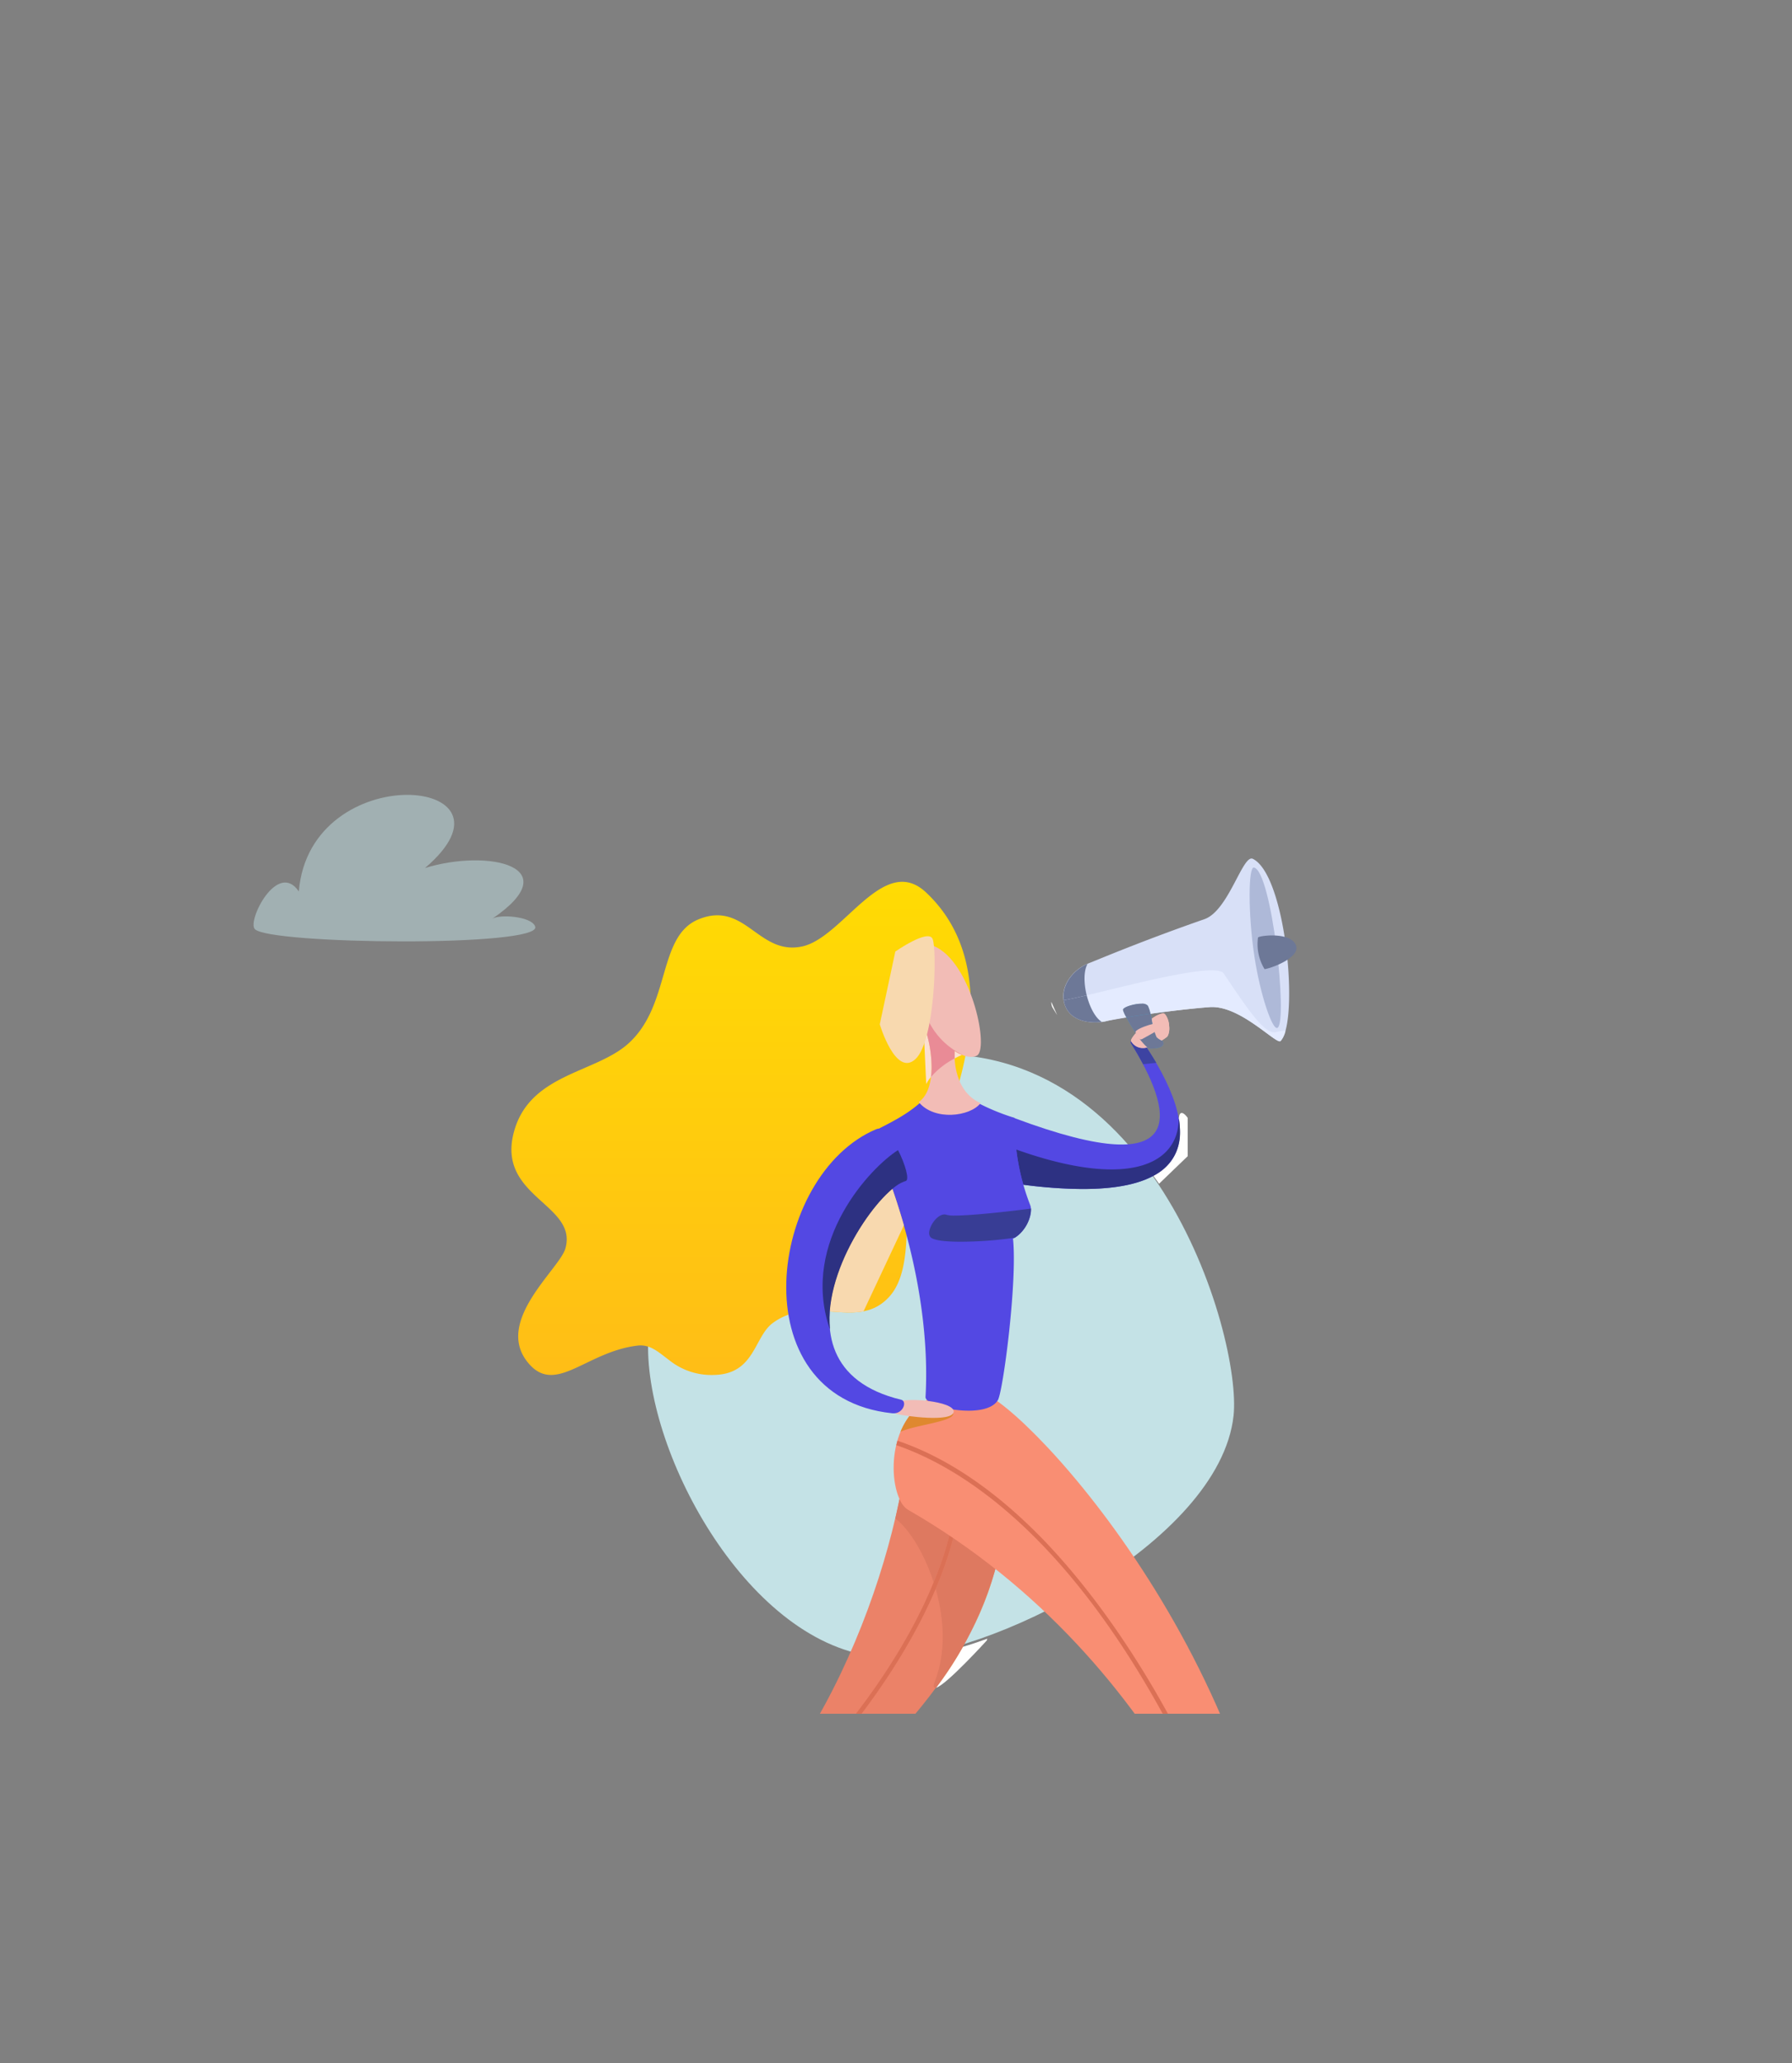 <svg xmlns="http://www.w3.org/2000/svg" xmlns:xlink="http://www.w3.org/1999/xlink" width="318" height="366" viewBox="0 0 318 366">
  <rect x="0" y="0" width="318" height="366" fill="#808080" stroke="none"/>
  <defs>
    <clipPath id="clip-path">
      <rect id="bg" width="260" height="260" rx="12" fill="#fff"/>
    </clipPath>
    <clipPath id="clip-path-2">
      <path id="Clip_1259" data-name="Clip 1259" d="M0,8.687A79.8,79.8,0,0,0,4.72,1.446C6.16,1.02,7.6.537,9.08,0L9,.3S1.76,8.266,0,8.687Z" transform="translate(0.32 0.091)" fill="none"/>
    </clipPath>
    <linearGradient id="linear-gradient" x1="0.5" x2="0.5" y2="1" gradientUnits="objectBoundingBox">
      <stop offset="0" stop-color="#ffdd02"/>
      <stop offset="1" stop-color="#ffbc17"/>
    </linearGradient>
    <clipPath id="clip-_5_illustration">
      <rect width="318" height="366"/>
    </clipPath>
  </defs>
  <g id="_5_illustration" data-name="#5_illustration" clip-path="url(#clip-_5_illustration)">
    <g id="right-sidebar" transform="translate(361 51)">
      <g id="refer-friend-card" transform="translate(-334 -7)">
        <g id="illustration">
          <g id="illustration-2" data-name="illustration" clip-path="url(#clip-path)">
            <g id="illustration-3" data-name="illustration" transform="translate(18 97)">
              <g id="Group_1257" data-name="Group 1257" transform="translate(58.4 46)">
                <path id="Fill_1254" data-name="Fill 1254" d="M0,52.21c.16,20.354,19.022,53.929,42.16,54.776,17.384.635,59.264-20.175,61.742-42.857C105.422,50.183,89.118-6.8,43.68.671,24.618,3.806-.2,26.645,0,52.21Z" transform="translate(11.6 0)" fill="#c4e2e6"/>
                <path id="Fill_1255" data-name="Fill 1255" d="M9.439,2.608c-.52,1.9-8,13.117-9.08,12.9C-1.561,15.134,4.759.5,6.4.1a2.312,2.312,0,0,1,3.04,2.508" transform="translate(0.161 151.521)" fill="#784b63"/>
                <path id="Fill_1256" data-name="Fill 1256" d="M67.38,12.72C63.02,53.079,3.62,82.977,1.42,81.906s-1.56-2.532,0-3.2C31.26,65.647,46.94,24.786,50.18.722c.52-3.69,17.68,7.751,17.2,12" transform="translate(7.14 71.675)" fill="#eb8268"/>
              </g>
              <g id="Group_1260" data-name="Group 1260" transform="translate(120.8 149.6)">
                <path id="Clip_1259-2" data-name="Clip 1259" d="M0,8.687A79.8,79.8,0,0,0,4.72,1.446C6.16,1.02,7.6.537,9.08,0L9,.3S1.76,8.266,0,8.687Z" transform="translate(0.32 0.091)" fill="none"/>
                <g id="Group_1260-2" data-name="Group 1260" clip-path="url(#clip-path-2)">
                  <path id="Fill_1258" data-name="Fill 1258" d="M0,8.687H9.08V0H0Z" transform="translate(0.32 0.091)" fill="#fffffe"/>
                </g>
              </g>
              <g id="Group_1273" data-name="Group 1273" transform="translate(62.8 124.2)">
                <path id="Fill_1263" data-name="Fill 1263" d="M0,21.074A63.918,63.918,0,0,0,10.52,0a58.185,58.185,0,0,1-5.8,13.832A79.8,79.8,0,0,1,0,21.074" transform="translate(58.32 13.104)" fill="#efa630"/>
                <path id="Fill_1265" data-name="Fill 1265" d="M.24,1.2h0L0,.452Q.6.236,1.2,0C1,.3.72.682.48,1.123L.24,1.2" transform="translate(0.16 74.177)" fill="#fffffe"/>
                <path id="Fill_1266" data-name="Fill 1266" d="M0,1.695C.24,1.254.52.873.72.572,1.2.39,1.64.2,2.12,0V.162a1.217,1.217,0,0,0,.16.624Q1.14,1.273,0,1.695" transform="translate(0.64 73.605)" fill="#784b63"/>
                <path id="Fill_1267" data-name="Fill 1267" d="M.28.624A1.217,1.217,0,0,1,.12,0,1.214,1.214,0,0,0,.28.623h0" transform="translate(2.64 73.767)" fill="#efa630"/>
                <path id="Fill_1268" data-name="Fill 1268" d="M.261,26.587c-.32,0-.36-.354-.04-1.208,2-5.19,1.6-11.136.12-16.339A63.676,63.676,0,0,0,3.461,0c2.6,1.768,5.08,3.6,7.48,5.5A63.918,63.918,0,0,1,.421,26.569a1.164,1.164,0,0,1-.16.018" transform="translate(57.899 7.609)" fill="#de7960"/>
                <path id="Fill_1269" data-name="Fill 1269" d="M0,3.481H0C.28,2.3.52,1.138.76,0h0C.52,1.137.28,2.3,0,3.481" transform="translate(51.08 0.695)" fill="#df882f"/>
                <path id="Fill_1270" data-name="Fill 1270" d="M6.8,14.788C5.12,9.584,2.4,5.277,0,3.481.28,2.3.52,1.137.76,0A4.111,4.111,0,0,0,2.24,1.9c2.56,1.456,5,2.975,7.36,4.552a59.532,59.532,0,0,1-2.8,8.336" transform="translate(51.08 0.695)" fill="#de7960"/>
                <path id="Fill_1271" data-name="Fill 1271" d="M.2.281v0" transform="translate(2.56 73.486)" fill="#df882f"/>
                <path id="Fill_1272" data-name="Fill 1272" d="M.16,67.243A1.214,1.214,0,0,1,0,66.62v-.162c11.52-4.9,24.44-14.988,35.8-28.066C44.52,28.417,51.2,17.95,55.12,8.336A59.532,59.532,0,0,0,57.92,0c.2.153.44.308.68.462A63.676,63.676,0,0,1,55.48,9.5C45.76,32.378,21.64,58.181.16,67.243" transform="translate(2.76 7.148)" fill="#db7055"/>
              </g>
              <g id="Group_1277" data-name="Group 1277" transform="translate(113.2 105.2)">
                <path id="Fill_1274" data-name="Fill 1274" d="M2.6.084c2.56,1.364,10.8,13.414,10,14.8S.6,5.4.2,4.083c-.88-2.731,1.44-4.5,2.4-4" transform="translate(67.124 115.094)" fill="#784b63"/>
                <path id="Fill_1276" data-name="Fill 1276" d="M6.138,1.9c-8.12,4.687-6.92,17.686-3.6,19.6,47.2,27.144,63.6,76.852,65.2,94.382.16,1.693,1.96.613,2-1.2C71.378,55.367,26.5,6.057,16.538,1.1c-3.44-1.716-6.6-1.4-10.4.8" transform="translate(0.382 0.103)" fill="#f98e73"/>
              </g>
              <g id="Group_1286" data-name="Group 1286" transform="translate(113.4 108.8)">
                <path id="Fill_1280" data-name="Fill 1280" d="M.92,10.984A50.492,50.492,0,0,0,0,0,75.821,75.821,0,0,1,1.76,9.635a2.942,2.942,0,0,0-.84,1.349" transform="translate(66.16 102.45)" fill="#fffffe"/>
                <path id="Fill_1281" data-name="Fill 1281" d="M.4,2.692h0l-.04,0A.429.429,0,0,1,0,2.256a6.658,6.658,0,0,0,.08-.907A2.942,2.942,0,0,1,.92,0V.119A19.43,19.43,0,0,1,.8,2.326a.393.393,0,0,1-.4.366" transform="translate(67 112.085)" fill="#784b63"/>
                <path id="Fill_1282" data-name="Fill 1282" d="M1.76,9.758V9.639A75.821,75.821,0,0,0,0,0V0A71.628,71.628,0,0,1,1.76,9.756h0" transform="translate(66.16 102.446)" fill="#f4b927"/>
                <path id="Fill_1284" data-name="Fill 1284" d="M0,4.177A12.474,12.474,0,0,1,2.56.238C3.64.12,5,0,6.2,0h.12c1.64,0,3,.214,3.04.9C9.52,2.388,2.8,2.91,0,4.177" transform="translate(1.4 0.004)" fill="#df882f"/>
                <path id="Fill_1285" data-name="Fill 1285" d="M67.28,106.439a71.627,71.627,0,0,0-1.76-9.756c-2.16-12.276-8-29.515-17.68-47.23C29.68,15.955,11.12,4.606,0,.787A5.766,5.766,0,0,0,.2,0C8.92,2.94,17.56,8.786,25.96,17.417c8,8.266,15.84,19.212,22.6,31.653C59.8,69.756,67.4,93.26,67.28,106.439" transform="translate(0.64 5.763)" fill="#db7055"/>
              </g>
              <g id="Group_1290" data-name="Group 1290" transform="translate(45.6 15.2)">
                <path id="Fill_1287" data-name="Fill 1287" d="M51.565,11.474c7.32-1.552,14.44-16.674,22-9.6,18.24,17.09-.36,49.964-2.4,52.4s.6,13.92-4,19.2c-2.92,3.323-6.48,3.048-10.28,2.772-3.44-.252-7.08-.506-10.52,2.028-3.32,2.446-3.16,9.057-10.4,9.2a11.939,11.939,0,0,1-7.96-2.616c-1.92-1.427-3.36-2.855-5.64-2.584-9.24,1.089-14.72,9.123-19.6,2.8-5.64-7.285,5.76-16.4,6.8-20,2.28-7.86-12-9.084-9.2-20.4,2.64-10.658,14.48-10.654,20.4-16,7.56-6.824,5.12-18.97,12.4-22,4.44-1.846,7.2.141,9.96,2.127,2.4,1.717,4.84,3.436,8.44,2.673" transform="translate(0.155 0.225)" fill="url(#linear-gradient)"/>
                <path id="Fill_1289" data-name="Fill 1289" d="M5.565,13.884c32.48,12.174,27.88-1.677,20.8-13.2-.48-.758,1.64-.876,2-.4,10.2,14.86,13.88,31.872-28,24.4-1.8-.323,3.56-11.406,5.2-10.8" transform="translate(83.755 28.215)" fill="#5348e3"/>
              </g>
              <g id="Group_1295" data-name="Group 1295" transform="translate(135.2 56.4)">
                <path id="Fill_1291" data-name="Fill 1291" d="M1,12.556c-.32-.474-.68-.943-1-1.41a8.366,8.366,0,0,0,4.72-7.83A15.733,15.733,0,0,0,4.52.992C4.56.264,4.76.013,5,0h.04c.48.025,1.04.867,1.04.867v6.8L1,12.556" transform="translate(24.48 0.032)" fill="#fffffe"/>
                <path id="Fill_1294" data-name="Fill 1294" d="M11.8,12.494a83.237,83.237,0,0,1-10.56-.758A38.179,38.179,0,0,1,0,5.5C6.92,7.96,12.52,9.022,16.88,9.022c8,0,11.8-3.63,11.92-8.748,0-.1.04-.19.04-.274a15.733,15.733,0,0,1,.2,2.325c0,5.906-4.48,10.17-17.24,10.17" transform="translate(0.16 1.024)" fill="#2d3182"/>
              </g>
              <g id="Group_1299" data-name="Group 1299" transform="translate(109.2 38.4)">
                <path id="Fill_1296" data-name="Fill 1296" d="M.014,4.926c-.32-.842,5.04-5.771,6-4.8.92.971.96,3.434.4,4a12.548,12.548,0,0,1-4,2,2.394,2.394,0,0,1-2.4-1.2" transform="translate(46.506 0.373)" fill="#f2bcb6"/>
                <path id="Fill_1298" data-name="Fill 1298" d="M0,5.853C8.8,25.8,10.4,42.364,9.8,52.67c-.12,1.9,10.76,4.121,12.84.572.92-1.562,3.48-21.036,2.68-28.648,1.92-.81,3.76-4.185,3.04-5.984A40.72,40.72,0,0,1,25.6,3.178,38.434,38.434,0,0,1,18.8.366c-.48-.286-.92-.035-1.36.216-.4.257-.8.514-1.12.2C15-.513,11.92.03,11.12.778c-.28.284-.76.084-1.2-.116C9.52.473,9.12.284,8.84.5,6.48,2.557,4.2,3.744,0,5.853" transform="translate(0.24 15.721)" fill="#5348e3"/>
              </g>
              <g id="Group_1304" data-name="Group 1304" transform="translate(119.6 73.2)">
                <path id="Fill_1302" data-name="Fill 1302" d="M0,5.172A6.353,6.353,0,0,0,2.88,0,6.353,6.353,0,0,1,0,5.172" transform="translate(15.48 0.186)" fill="#4a5256"/>
                <path id="Fill_1303" data-name="Fill 1303" d="M5.56,5.883c-2.48,0-4.64-.2-5.28-.77A1.118,1.118,0,0,1,0,4.371v-.06C.04,3.029,1.44,1.046,2.72,1.046a1.021,1.021,0,0,1,.36.066,5.571,5.571,0,0,0,1.48.132C8,1.244,15.72.319,18.08,0A6.353,6.353,0,0,1,15.2,5.172a67.743,67.743,0,0,1-9.64.71" transform="translate(0.28 0.186)" fill="#383d95"/>
              </g>
              <g id="Group_1309" data-name="Group 1309" transform="translate(113.2 11.2)">
                <path id="Fill_1305" data-name="Fill 1305" d="M.869,2.487c1.36.379,9.8,1.532,10.04-.382C11.109.19,2.029-.56.949.45-.091,1.46-.491,2.107.869,2.487" transform="translate(0.131 96.141)" fill="#f2bcb6"/>
                <path id="Fill_1307" data-name="Fill 1307" d="M4.546,18.567c-2.8,1.05-5.4,4.211-4.28,7.412,1.08,3.2,5.24,3.448,7.6,2.808a182.2,182.2,0,0,1,18.2-2.433c2.64-.142,5.48,1.445,7.8,3.034,2.48,1.678,4.32,3.355,4.68,2.992,3.32-3.4,1.04-29.4-4.92-32.326-1.8-.876-4.28,9.218-8.6,10.71-11.2,3.895-19.16,7.3-20.48,7.8" transform="translate(30.494 0.092)" fill="#d8e0f7"/>
                <path id="Fill_1308" data-name="Fill 1308" d="M0,1.113c.04.659,3.64,6.817,4.76,6.83,1.08.012,2.2-.1,2.4-.784.16-.685-.68-.59-1.2-1.208S5,1.206,4.4.341-.079.454,0,1.113" transform="translate(41.079 25.842)" fill="#49a1cd"/>
              </g>
              <g id="Group_1322" data-name="Group 1322" transform="translate(141.2 29.8)">
                <path id="Fill_1313" data-name="Fill 1313" d="M2.18,4.068C1.54,2.839.82,1.6.06.394A.35.35,0,0,1,.06,0a2.4,2.4,0,0,0,2.2,1.205,1.489,1.489,0,0,0,.2-.01,1.526,1.526,0,0,0,.36-.077c.6.9,1.16,1.808,1.72,2.716l-2.36.234" transform="translate(14.46 13.904)" fill="#3d43a2"/>
                <path id="Fill_1314" data-name="Fill 1314" d="M2.211,6.136a2.391,2.391,0,0,1-2.2-1.205V4.926C-.082,4.657.417,4,.851,3.5A11.189,11.189,0,0,0,2.891,6.016l-.055.016-.065.017a1.521,1.521,0,0,1-.36.077A1.492,1.492,0,0,1,2.211,6.136Zm3.2-1.321h0c-.061-.037-.13-.073-.2-.111a2.158,2.158,0,0,1-.676-.484,9.908,9.908,0,0,1-.81-2.9l0-.014L3.651.97A4.353,4.353,0,0,1,5.691,0a.434.434,0,0,1,.32.126,3.6,3.6,0,0,1,.755,2.152,2.751,2.751,0,0,1-.355,1.848,5.679,5.679,0,0,1-1,.688Z" transform="translate(14.509 8.973)" fill="#f2bcb6"/>
                <path id="Fill_1315" data-name="Fill 1315" d="M4.28,6.154H4.16a.806.806,0,0,1-.44-.2A10.912,10.912,0,0,1,1.68,3.445,28.934,28.934,0,0,1,0,.629C1.24.428,2.72.212,4.28,0c.08.288.12.6.2.912a11.743,11.743,0,0,0,.88,3.249,3.063,3.063,0,0,0,.88.6c.24.134.4.284.32.613-.2.652-1.2.785-2.28.785" transform="translate(13.68 9.032)" fill="#6d7897"/>
                <path id="Fill_1316" data-name="Fill 1316" d="M1.054,2.349.214.982A2.017,2.017,0,0,1,.014,0l1.04,2.349" transform="translate(0.346 6.918)" fill="#fffffe"/>
                <path id="Fill_1318" data-name="Fill 1318" d="M.04,6.458A4.347,4.347,0,0,1,0,5.74C0,3.224,2.04.952,4.28,0c-.72,1.256-.68,3.487-.16,5.586-1.72.4-3.12.72-4.08.872" transform="translate(2.52 0.168)" fill="#6d7897"/>
                <path id="Fill_1319" data-name="Fill 1319" d="M34.28,12.591c-.6,0-2.32-1.521-4.56-3.042-2.2-1.522-4.92-3.043-7.44-3.043q-.18,0-.36.009c-2,.11-6.52.631-10.6,1.186a6.063,6.063,0,0,0-.48-1.45,1.379,1.379,0,0,0-1.12-.341c-1.36,0-3.36.639-3.28,1.113a5.109,5.109,0,0,0,.6,1.306c-1.52.24-2.72.458-3.32.617a8.248,8.248,0,0,1-1.04.207C1.48,8.38.52,6.464,0,4.424,2.08,3.935,4.56,3.317,7.16,2.7,12.8,1.349,18.92,0,22.16,0c1.12,0,1.92.17,2.16.568,4.32,6.441,7.04,10.42,8.96,10.42a1.39,1.39,0,0,0,.24-.021,14.844,14.844,0,0,1,1.56-.288.61.61,0,0,1,.2.024,3.976,3.976,0,0,1-.88,1.836.184.184,0,0,1-.12.05" transform="translate(6.64 1.33)" fill="#e4ebff"/>
                <path id="Fill_1320" data-name="Fill 1320" d="M.6,2.42h0A5.109,5.109,0,0,1,0,1.113C-.078.639,1.922,0,3.282,0A1.379,1.379,0,0,1,4.4.341a6.063,6.063,0,0,1,.48,1.45C3.322,2,1.842,2.219.6,2.42" transform="translate(13.078 7.242)" fill="#6d7897"/>
                <path id="Fill_1321" data-name="Fill 1321" d="M5.56,4.808C3.4,4.808,1,4.04.2,1.717A6.533,6.533,0,0,1,0,.872C.96.72,2.36.4,4.08,0,4.6,2.04,5.56,3.956,6.76,4.731a8.816,8.816,0,0,1-1.2.077" transform="translate(2.56 5.754)" fill="#6d7897"/>
              </g>
              <g id="Group_1328" data-name="Group 1328" transform="translate(94.4 12.8)">
                <path id="Fill_1323" data-name="Fill 1323" d="M.77,0c-1-.2-1.08,8.087.08,15.771,1.04,6.88,3.24,13.276,4.12,12.657C6.81,27.167,3.93.642.77,0" transform="translate(82.35 0.091)" fill="#aeb9d8"/>
                <path id="Fill_1325" data-name="Fill 1325" d="M.05.368c.36-.394,6.24-1.05,6.8,1.638.4,2.04-4.52,3.855-5.64,3.97A8.52,8.52,0,0,1,.05.368" transform="translate(83.79 12.136)" fill="#6d7897"/>
                <path id="Fill_1326" data-name="Fill 1326" d="M1.2,2.954c.56-.356,4.24-2.15,4-2.8-.28-.65-5.36.924-5.2,1.6.12.676.6,1.557,1.2,1.2" transform="translate(62.116 27.545)" fill="#f2bcb6"/>
                <path id="Fill_1327" data-name="Fill 1327" d="M16,.074c2.44-1.025,6.56,8.876,5.2,9.2-6.24,1.469-26.6,32.6-.8,38.8,1.12.275.36,2.607-1.6,2.4C-8.481,47.584-3.081,8.046,16,.074" transform="translate(0.121 46.425)" fill="#5348e3"/>
              </g>
              <g id="Group_1335" data-name="Group 1335" transform="translate(100.8 63)">
                <path id="Fill_1331" data-name="Fill 1331" d="M3.48,21.934c-1,0-2-.076-3.08-.152-.12-.01-.24-.02-.4-.029C.64,13.073,6.84,3.556,11.12,0q1.14,3.32,2.04,6.47L6,21.718a12.884,12.884,0,0,1-2.52.215" transform="translate(1.44 6.89)" fill="#f8d9af"/>
                <path id="Fill_1333" data-name="Fill 1333" d="M.089,31.813v0C-1.07,20.638,9.37,6.459,13.53,5.478c.72-.17-.08-2.992-1.36-5.478,1.28,2.487,2.08,5.308,1.36,5.478a6.66,6.66,0,0,0-2.36,1.391C6.89,10.425.689,19.942.05,28.622a21.238,21.238,0,0,0,.04,3.191" transform="translate(1.39 0.02)" fill="#343a3f"/>
                <path id="Fill_1334" data-name="Fill 1334" d="M1.311,31.811c-.04-.107-.08-.218-.12-.333C-3.889,16.087,8.631,2.972,13.391,0c1.28,2.486,2.08,5.308,1.36,5.478-4.16.98-14.6,15.16-13.44,26.333" transform="translate(0.169 0.02)" fill="#2d3182"/>
              </g>
              <path id="Fill_1336" data-name="Fill 1336" d="M3.982.516c6.28,3.436,9.24,18.128,7,19.171-1.6.768-3.92-.847-3.92-.847s-.6,6.918,4.6,9.254c-1.8,2.378-8.2,3.2-10.96-.178,3.56-2.59,2-10.181,1.4-12.2C-2.258.366,1.062-1.105,3.982.516" transform="translate(117.338 26.59)" fill="#f2bcb6"/>
              <g id="Group_1342" data-name="Group 1342" transform="translate(118.8 40)">
                <path id="Fill_1338" data-name="Fill 1338" d="M0,1.336V0A7.466,7.466,0,0,0,1.32.692Q.6,1.007,0,1.336" transform="translate(5.6 5.429)" fill="#fbdfd0"/>
                <path id="Fill_1340" data-name="Fill 1340" d="M.4,9.439h0L0,.638A3.457,3.457,0,0,0,.36,0Q.42.22.48.443a22.441,22.441,0,0,1,.88,6,12.665,12.665,0,0,1-.12,1.745A7.257,7.257,0,0,0,.4,9.439" transform="translate(0.16 1.86)" fill="#fbdfd0"/>
                <path id="Fill_1341" data-name="Fill 1341" d="M.88,9.954A12.665,12.665,0,0,0,1,8.209a22.441,22.441,0,0,0-.88-6Q.06,1.982,0,1.762A2.974,2.974,0,0,0,.44,0a13.052,13.052,0,0,0,6,6c0,.008,0,.015-.04.022A7.466,7.466,0,0,1,5.08,5.33V6.667A14.228,14.228,0,0,0,.88,9.954" transform="translate(0.52 0.098)" fill="#e98b96"/>
              </g>
              <g id="Group_1361" data-name="Group 1361">
                <path id="Fill_1343" data-name="Fill 1343" d="M9.36.44c.84,1.749.48,18.13-3.04,21.365S0,15.628,0,15.628L2.76,2.715S8.52-1.308,9.36.44" transform="translate(111.12 25.078)" fill="#f8d9af"/>
                <path id="Fill_1352" data-name="Fill 1352" d="M.215,23.811C-1.147,22.267,4.261,11.6,8.027,17.129c2-23.936,41.424-20.354,22.395-4.154C41.759,9.5,55.9,12.769,42.32,22c1.122-.842,6.971-.525,7.652,1.354,1.362,3.687-47.314,3.2-49.757.452" fill="#c4e2e6" opacity="0.498"/>
              </g>
            </g>
          </g>
        </g>
      </g>
    </g>
  </g>
</svg>
